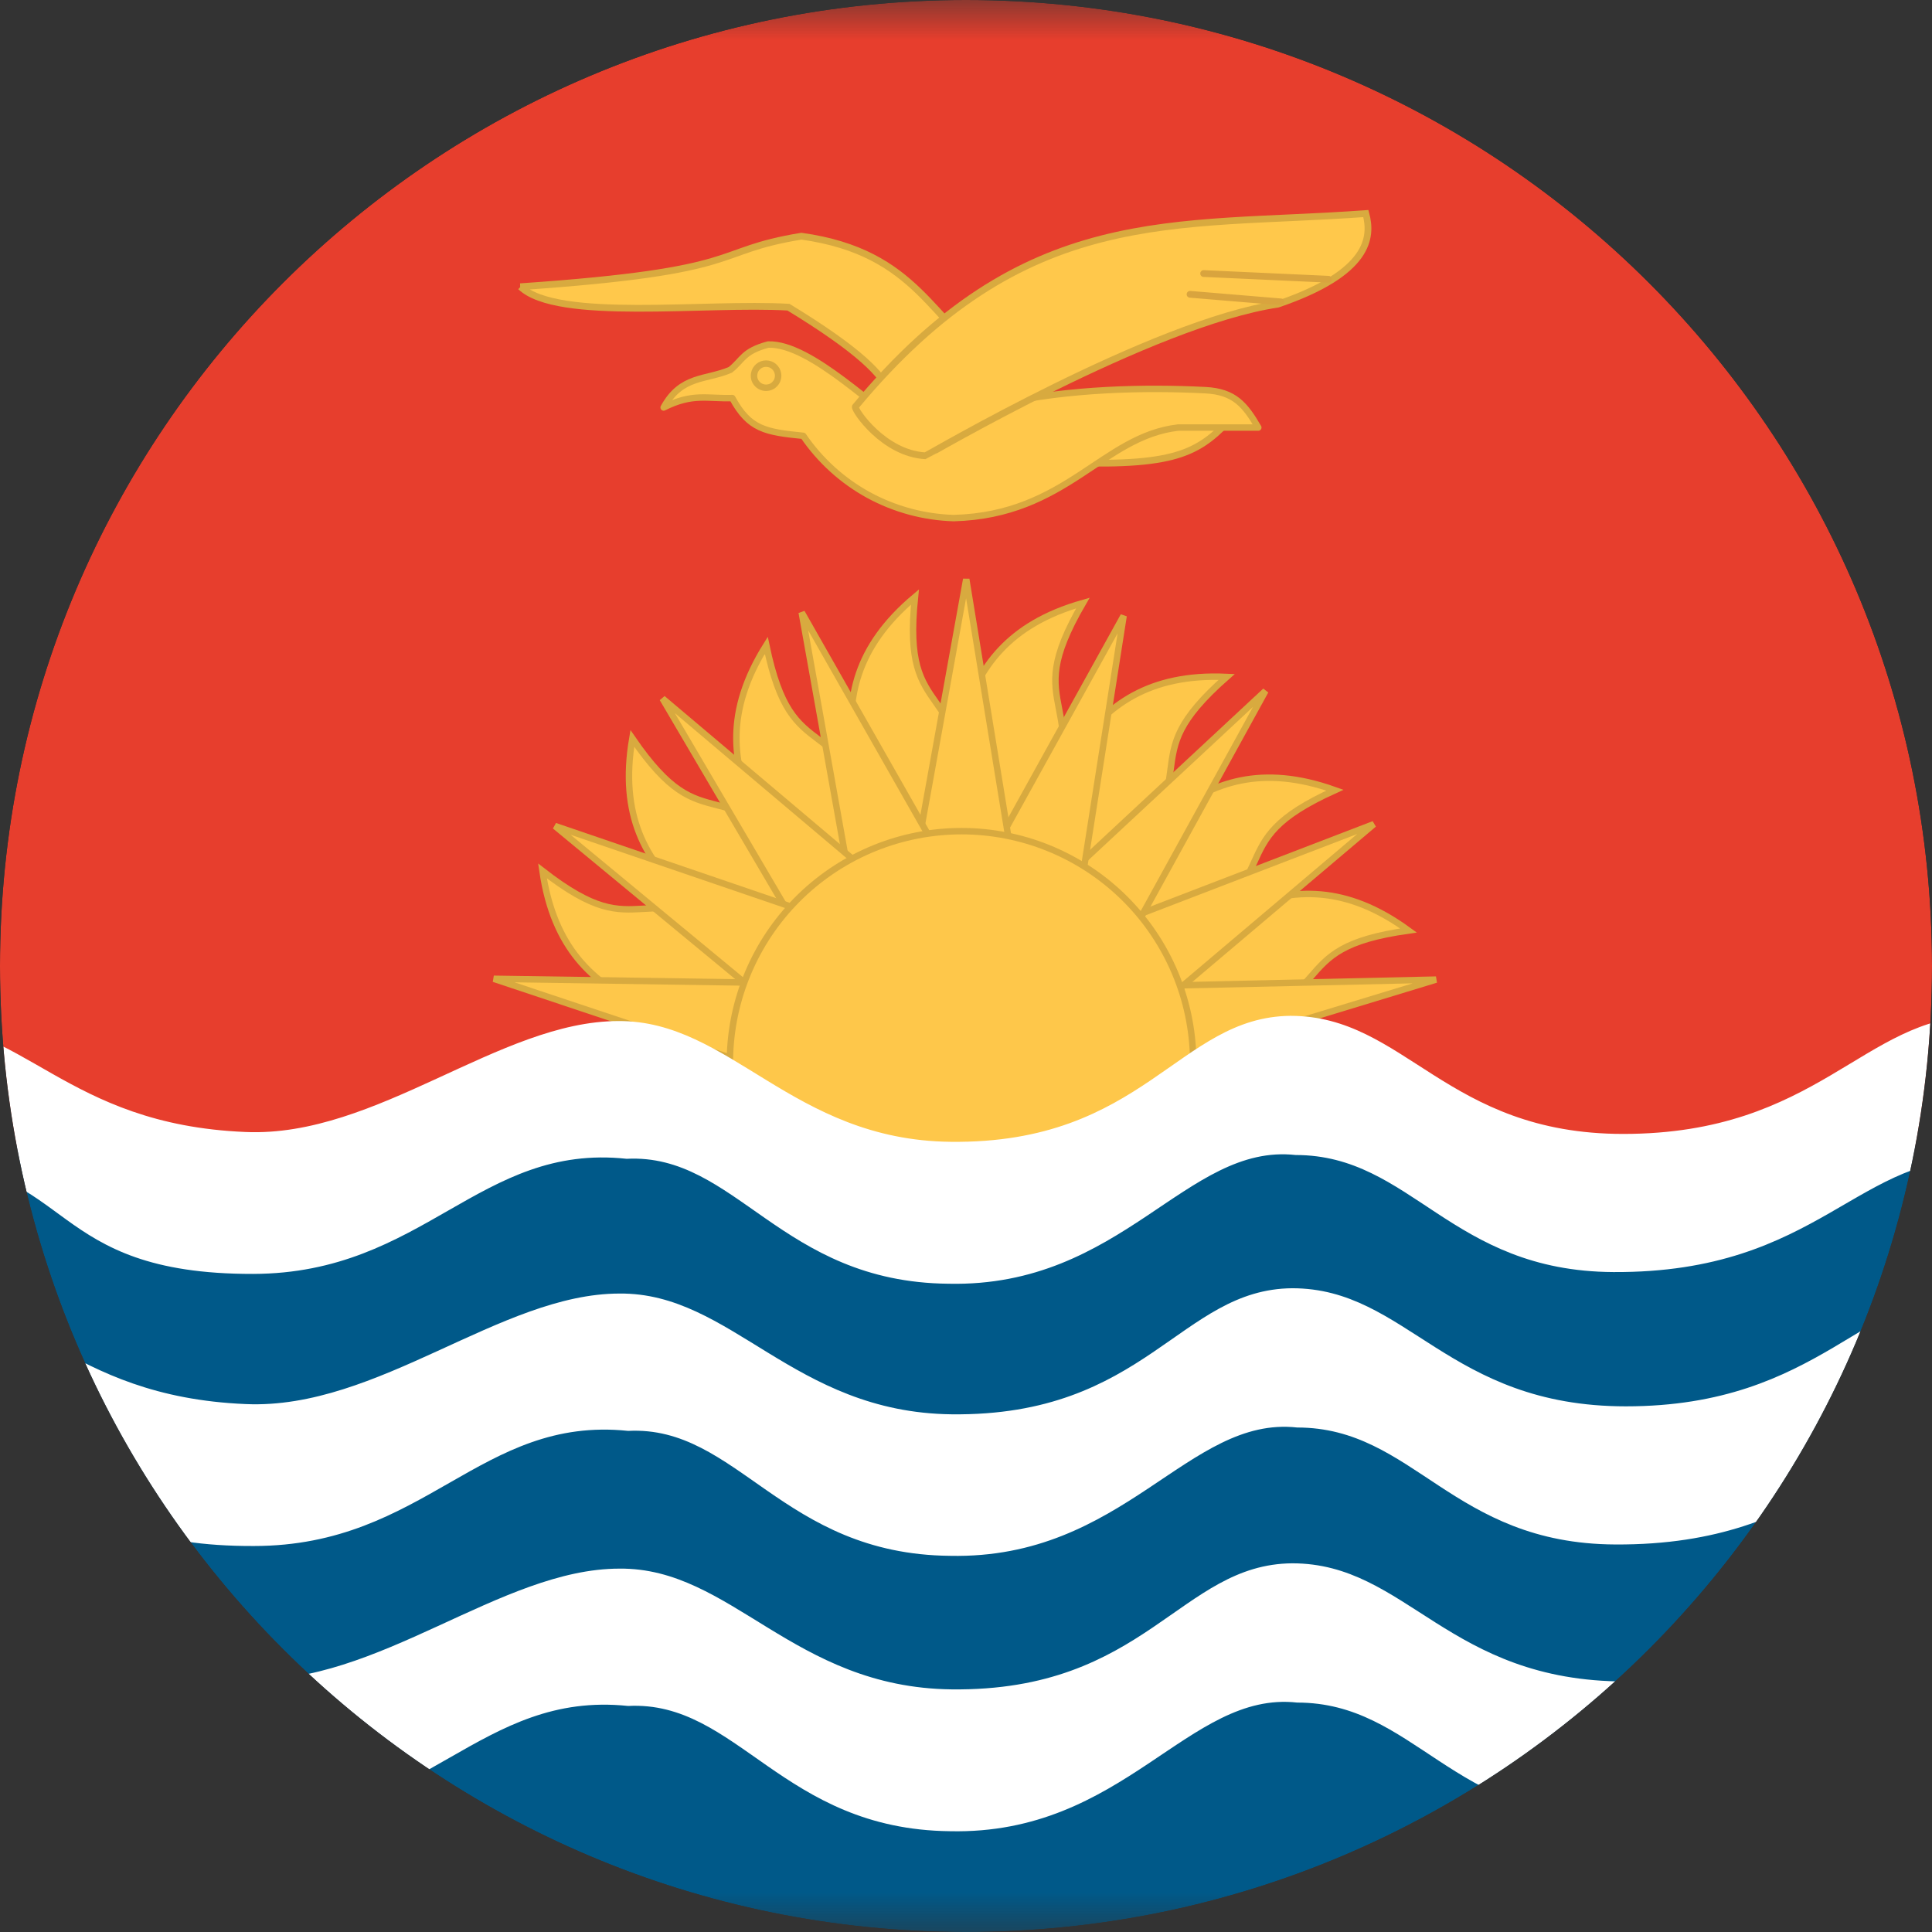 <svg width="24" height="24" viewBox="0 0 24 24" fill="none" xmlns="http://www.w3.org/2000/svg">
<rect x="0" y="0" width="24" height="24" fill="#333333" stroke="none"/>
<g clip-path="url(#clip0_2214_3597)">
<g clip-path="url(#clip1_2214_3597)">
<mask id="mask0_2214_3597" style="mask-type:luminance" maskUnits="userSpaceOnUse" x="-4" y="0" width="33" height="24">
<path d="M-3.995 0H28.002V24H-3.995V0Z" fill="white"/>
</mask>
<g mask="url(#mask0_2214_3597)">
<path fill-rule="evenodd" clip-rule="evenodd" d="M-7.652 0H31.527V14.367H-7.652V0Z" fill="#E73E2D"/>
<path fill-rule="evenodd" clip-rule="evenodd" d="M9.627 13.223C8.717 12.511 7.02 12.755 6.739 10.819C8.038 11.827 7.803 10.763 9.739 11.723L9.627 13.223Z" fill="#FEC74A" stroke="#D8AA3F" stroke-width="0.08"/>
<path fill-rule="evenodd" clip-rule="evenodd" d="M9.87 12.347C9.219 11.39 7.527 11.1 7.855 9.173C8.787 10.528 8.886 9.441 10.442 10.95L9.87 12.347Z" fill="#FEC74A" stroke="#D8AA3F" stroke-width="0.08"/>
<path fill-rule="evenodd" clip-rule="evenodd" d="M10.166 11.719C9.931 10.589 8.478 9.675 9.519 8.016C9.856 9.628 10.363 8.662 11.225 10.65L10.166 11.719Z" fill="#FEC74A" stroke="#D8AA3F" stroke-width="0.08"/>
<path fill-rule="evenodd" clip-rule="evenodd" d="M10.845 11.137C10.972 9.989 9.87 8.672 11.366 7.416C11.197 9.051 11.975 8.292 12.186 10.444L10.845 11.137Z" fill="#FEC74A" stroke="#D8AA3F" stroke-width="0.08"/>
<path fill-rule="evenodd" clip-rule="evenodd" d="M11.455 10.674C12.036 9.675 11.572 8.025 13.452 7.491C12.627 8.911 13.649 8.536 12.959 10.585L11.455 10.674Z" fill="#FEC74A" stroke="#D8AA3F" stroke-width="0.08"/>
<path fill-rule="evenodd" clip-rule="evenodd" d="M12.331 10.795C13.203 10.036 13.287 8.32 15.238 8.409C14.005 9.497 15.097 9.464 13.784 11.194L12.331 10.795Z" fill="#FEC74A" stroke="#D8AA3F" stroke-width="0.08"/>
<path fill-rule="evenodd" clip-rule="evenodd" d="M13.109 11.245C14.164 10.772 14.745 9.159 16.583 9.816C15.083 10.495 16.137 10.786 14.38 12.051L13.109 11.245Z" fill="#FEC74A" stroke="#D8AA3F" stroke-width="0.08"/>
<path fill-rule="evenodd" clip-rule="evenodd" d="M13.761 11.953C14.905 11.794 15.917 10.406 17.497 11.559C15.87 11.789 16.794 12.361 14.755 13.083L13.761 11.953Z" fill="#FEC74A" stroke="#D8AA3F" stroke-width="0.08"/>
<path fill-rule="evenodd" clip-rule="evenodd" d="M17.839 12.169L12.584 12.286L12.805 13.701L17.839 12.169Z" fill="#FEC74A" stroke="#D8AA3F" stroke-width="0.08"/>
<path fill-rule="evenodd" clip-rule="evenodd" d="M17.066 10.238L12.2 12.108L13.011 13.669L17.066 10.238Z" fill="#FEC74A" stroke="#D8AA3F" stroke-width="0.08"/>
<path fill-rule="evenodd" clip-rule="evenodd" d="M13.203 13.158L15.72 8.583L11.858 12.178L13.203 13.158Z" fill="#FEC74A" stroke="#D8AA3F" stroke-width="0.08"/>
<path fill-rule="evenodd" clip-rule="evenodd" d="M13.152 12.778L13.958 7.65L11.436 12.206L13.152 12.778Z" fill="#FEC74A" stroke="#D8AA3F" stroke-width="0.08"/>
<path fill-rule="evenodd" clip-rule="evenodd" d="M12.847 12.361L12.003 7.195L11.066 12.384L12.847 12.361Z" fill="#FEC74A" stroke="#D8AA3F" stroke-width="0.08"/>
<path fill-rule="evenodd" clip-rule="evenodd" d="M12.411 11.92L9.959 7.608L10.897 12.848L12.411 11.92Z" fill="#FEC74A" stroke="#D8AA3F" stroke-width="0.08"/>
<path fill-rule="evenodd" clip-rule="evenodd" d="M12.031 11.887L8.23 8.677L10.93 13.27L12.031 11.887Z" fill="#FEC74A" stroke="#D8AA3F" stroke-width="0.08"/>
<path fill-rule="evenodd" clip-rule="evenodd" d="M6.894 10.261L10.972 13.631L11.6 11.869L6.894 10.261Z" fill="#FEC74A" stroke="#D8AA3F" stroke-width="0.08"/>
<path fill-rule="evenodd" clip-rule="evenodd" d="M10.93 12.23L6.134 12.159L10.911 13.753L10.93 12.23Z" fill="#FEC74A" stroke="#D8AA3F" stroke-width="0.08"/>
<path fill-rule="evenodd" clip-rule="evenodd" d="M14.82 13.087C14.836 13.475 14.773 13.861 14.636 14.224C14.498 14.586 14.289 14.918 14.02 15.197C13.752 15.477 13.429 15.699 13.073 15.851C12.716 16.003 12.332 16.082 11.944 16.082C11.557 16.082 11.173 16.003 10.816 15.851C10.46 15.699 10.137 15.477 9.869 15.197C9.6 14.918 9.391 14.586 9.253 14.224C9.116 13.861 9.053 13.475 9.069 13.087C9.099 12.345 9.415 11.643 9.951 11.128C10.487 10.613 11.201 10.325 11.944 10.325C12.688 10.325 13.402 10.613 13.938 11.128C14.474 11.643 14.79 12.345 14.82 13.087Z" fill="#FEC74A" stroke="#D8AA3F" stroke-width="0.08"/>
<path fill-rule="evenodd" clip-rule="evenodd" d="M-7.689 14.222H31.681V24H-7.694L-7.689 14.222Z" fill="#005989"/>
<path fill-rule="evenodd" clip-rule="evenodd" d="M-7.713 21.281C-6.981 21.619 -5.931 22.467 -4.806 22.467C-2.931 22.453 -2.884 21.183 -0.981 21.244C0.927 21.291 0.58 22.631 3.153 22.627C5.281 22.617 5.966 21 7.803 21.192C9.162 21.122 9.716 22.725 11.802 22.748C13.967 22.795 14.759 21 16.114 21.15C17.567 21.15 18.036 22.594 20.066 22.603C22.653 22.617 23.108 21.103 24.72 21.197C25.873 21.174 26.783 22.308 28.47 22.336C29.811 22.36 30.941 21.342 31.705 20.977L31.738 19.252C30.941 19.547 29.75 20.522 28.564 20.531C26.848 20.597 25.794 19.406 24.603 19.42C23.178 19.434 22.611 20.888 20.197 20.888C17.984 20.888 17.478 19.42 16.053 19.42C14.661 19.43 14.234 21.014 11.82 20.986C9.852 20.963 9.087 19.472 7.695 19.486C6.219 19.486 4.695 20.934 3.055 20.864C0.805 20.77 0.312 19.486 -1.164 19.486C-2.266 19.486 -3.461 20.686 -4.788 20.705C-6.109 20.728 -7.595 19.509 -7.731 19.486L-7.713 21.281ZM-7.713 17.86C-6.981 18.202 -5.931 19.05 -4.806 19.05C-2.931 19.036 -2.884 17.766 -0.981 17.822C0.927 17.869 0.58 19.214 3.153 19.205C5.281 19.205 5.966 17.583 7.803 17.775C9.162 17.705 9.716 19.308 11.802 19.327C13.967 19.373 14.759 17.583 16.114 17.733C17.567 17.733 18.036 19.177 20.066 19.186C22.653 19.2 23.108 17.686 24.72 17.78C25.873 17.756 26.783 18.891 28.47 18.919C29.811 18.942 30.941 17.925 31.705 17.559L31.738 15.835C30.941 16.13 29.75 17.1 28.564 17.114C26.848 17.175 25.794 15.989 24.603 16.003C23.178 16.017 22.611 17.47 20.197 17.47C17.984 17.47 17.478 16.003 16.053 16.003C14.661 16.013 14.234 17.597 11.82 17.569C9.852 17.545 9.087 16.055 7.695 16.069C6.219 16.069 4.695 17.513 3.055 17.442C0.805 17.349 0.312 16.064 -1.164 16.064C-2.266 16.064 -3.461 17.269 -4.788 17.288C-6.114 17.306 -7.595 16.092 -7.731 16.069L-7.713 17.864V17.86Z" fill="white"/>
<path fill-rule="evenodd" clip-rule="evenodd" d="M-7.713 14.484C-6.981 14.822 -5.931 15.666 -4.811 15.666C-2.936 15.656 -2.889 14.381 -0.986 14.442C0.917 14.489 0.57 15.83 3.144 15.825C5.267 15.82 5.956 14.198 7.784 14.395C9.144 14.325 9.697 15.928 11.783 15.947C13.944 15.994 14.736 14.198 16.095 14.348C17.539 14.348 18.017 15.792 20.042 15.802C22.62 15.816 23.075 14.302 24.692 14.395C25.841 14.372 26.75 15.506 28.433 15.534C29.778 15.558 30.903 14.541 31.667 14.175L31.7 12.45C30.903 12.75 29.717 13.72 28.527 13.73C26.82 13.795 25.761 12.609 24.57 12.619C23.15 12.633 22.583 14.086 20.164 14.086C17.961 14.086 17.455 12.619 16.03 12.619C14.637 12.633 14.211 14.213 11.806 14.184C9.837 14.161 9.073 12.675 7.681 12.684C6.205 12.684 4.681 14.133 3.05 14.062C0.795 13.969 0.308 12.684 -1.169 12.684C-2.27 12.684 -3.461 13.884 -4.788 13.903C-6.109 13.927 -7.591 12.713 -7.731 12.684L-7.713 14.48V14.484Z" fill="white"/>
<path fill-rule="evenodd" clip-rule="evenodd" d="M6.463 3.562C9.322 3.366 8.806 3.122 9.955 2.934C11.408 3.136 11.572 4.012 12.383 4.552C12.383 4.552 12.078 5.583 11.084 5.437C10.948 5.025 11.562 4.894 9.795 3.816C8.764 3.755 6.922 3.998 6.467 3.562H6.463ZM15.336 5.152L13.274 5.236V5.747C14.666 5.794 14.914 5.606 15.336 5.152Z" fill="#FFC84B" stroke="#D8AA3F" stroke-width="0.084"/>
<path fill-rule="evenodd" clip-rule="evenodd" d="M8.244 5.062C8.605 4.88 8.783 4.955 9.097 4.945C9.308 5.334 9.509 5.367 9.978 5.414C10.187 5.72 10.465 5.972 10.79 6.15C11.116 6.327 11.478 6.425 11.848 6.436C13.25 6.398 13.695 5.419 14.637 5.311H15.631C15.467 5.03 15.336 4.866 14.975 4.847C14.234 4.809 13.278 4.828 12.444 5.016L11.267 5.311C10.92 5.142 10.081 4.261 9.542 4.28C9.228 4.364 9.228 4.472 9.073 4.594C8.769 4.725 8.464 4.659 8.244 5.062Z" fill="#FFC84B" stroke="#D8AA3F" stroke-width="0.08" stroke-linejoin="round"/>
<path fill-rule="evenodd" clip-rule="evenodd" d="M9.664 4.641C9.668 4.662 9.667 4.684 9.661 4.706C9.656 4.727 9.646 4.747 9.631 4.763C9.617 4.78 9.6 4.794 9.58 4.803C9.56 4.812 9.538 4.817 9.516 4.817C9.494 4.817 9.473 4.812 9.453 4.803C9.433 4.794 9.415 4.78 9.401 4.763C9.387 4.747 9.377 4.727 9.371 4.706C9.366 4.684 9.365 4.662 9.369 4.641C9.375 4.606 9.393 4.575 9.42 4.552C9.447 4.529 9.481 4.517 9.516 4.517C9.552 4.517 9.586 4.529 9.613 4.552C9.64 4.575 9.658 4.606 9.664 4.641Z" fill="#FFC84B" stroke="#D8AA3F" stroke-width="0.08"/>
<path fill-rule="evenodd" clip-rule="evenodd" d="M10.625 5.053C12.73 2.517 14.567 2.827 16.967 2.653C17.047 2.948 17.014 3.389 15.875 3.778C14.309 4.012 11.511 5.662 11.497 5.662C10.977 5.634 10.611 5.091 10.625 5.053Z" fill="#FFC84B" stroke="#D8AA3F" stroke-width="0.084"/>
<path d="M14.952 3.398L16.503 3.469M14.783 3.656L15.912 3.75" stroke="#D9A43E" stroke-width="0.084" stroke-linecap="round"/>
</g>
</g>
</g>
<defs>
<clipPath id="clip0_2214_3597">
<path d="M0 12C0 5.373 5.373 0 12 0C18.627 0 24 5.373 24 12C24 18.627 18.627 24 12 24C5.373 24 0 18.627 0 12Z" fill="white"/>
</clipPath>
<clipPath id="clip1_2214_3597">
<rect width="32" height="24" fill="white" transform="translate(-4)"/>
</clipPath>
</defs>
</svg>
